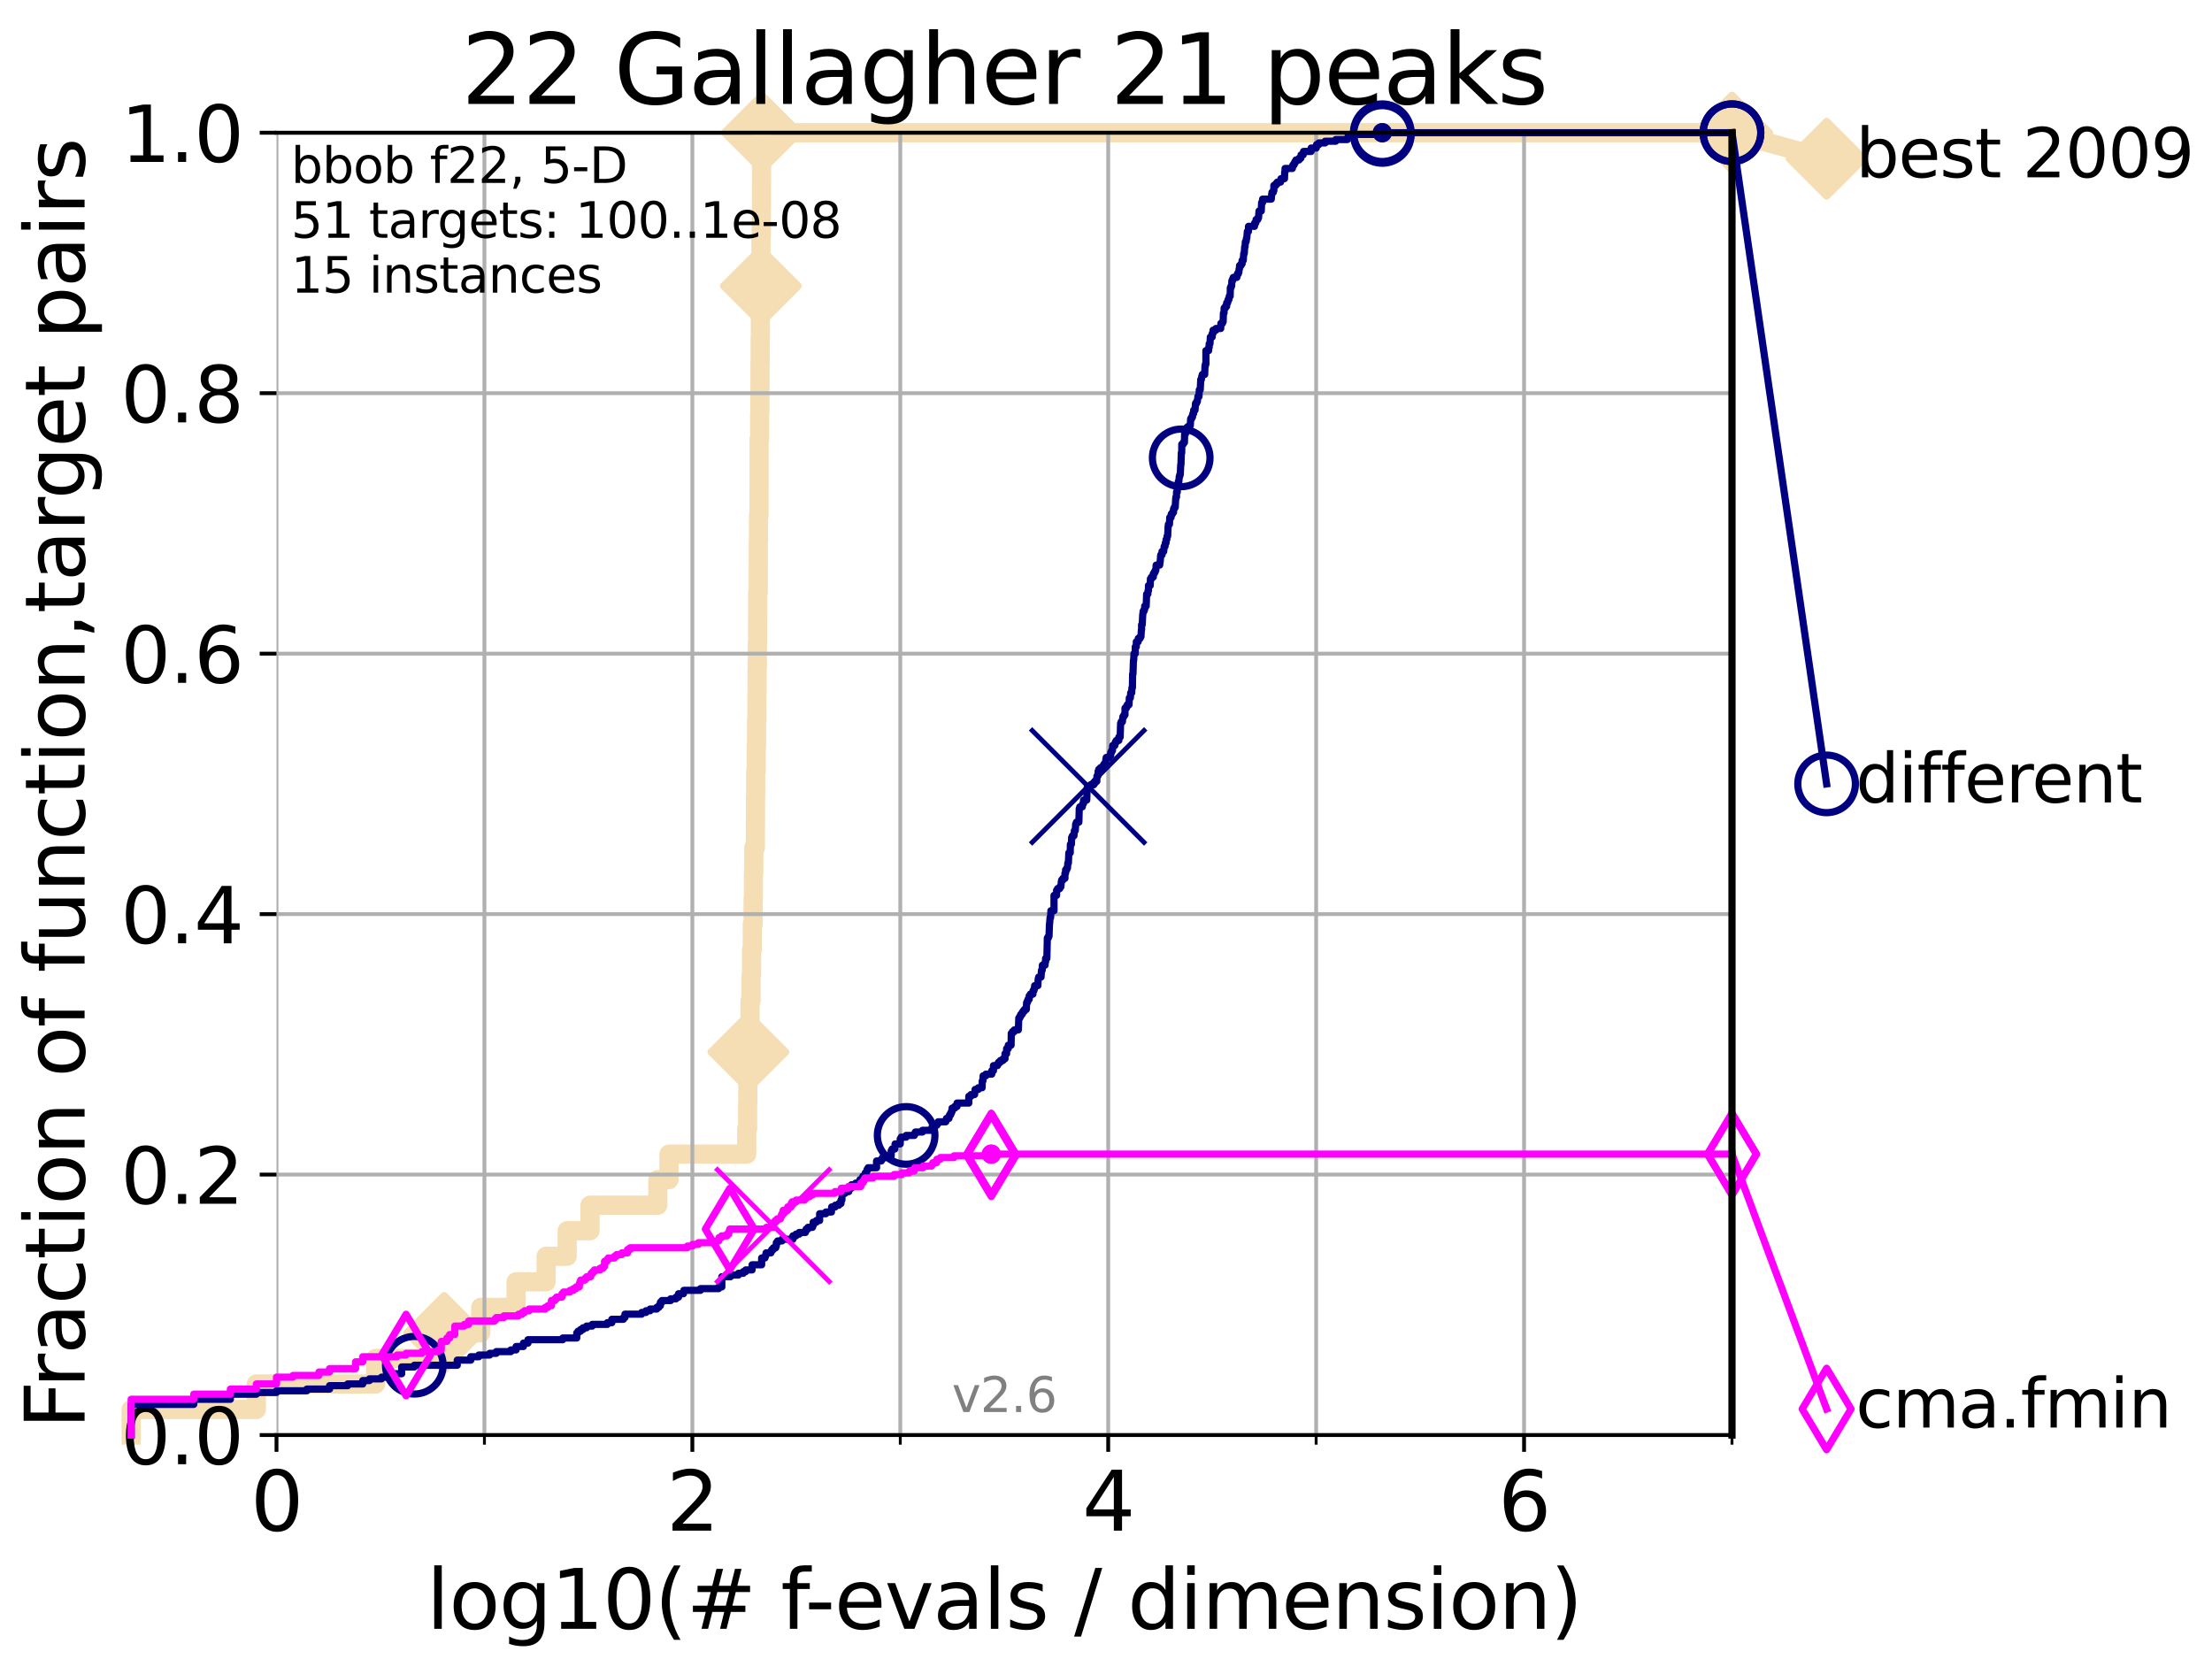 <?xml version="1.0" encoding="utf-8" standalone="no"?>
<!DOCTYPE svg PUBLIC "-//W3C//DTD SVG 1.1//EN"
  "http://www.w3.org/Graphics/SVG/1.1/DTD/svg11.dtd">
<svg height="345.6pt" version="1.1" viewBox="0 0 460.8 345.6" width="460.8pt" xmlns="http://www.w3.org/2000/svg" xmlns:xlink="http://www.w3.org/1999/xlink">
 <defs>
  <style type="text/css">*{stroke-linecap:butt;stroke-linejoin:round;}</style>
 </defs>
 <g id="figure_1">
  <g id="patch_1">
   <path d="M 0 345.6 
L 460.8 345.6 
L 460.8 0 
L 0 0 
z
" style="fill:#ffffff;"/>
  </g>
  <g id="axes_1">
   <g id="patch_2">
    <path d="M 57.6 298.944 
L 360.806 298.944 
L 360.806 27.648 
L 57.6 27.648 
z
" style="fill:#ffffff;"/>
   </g>
   <g id="line2d_1">
    <path d="M 27.324 298.944 
L 27.324 293.624 
L 53.402 293.624 
L 53.402 288.305 
L 78.267 288.305 
L 78.267 282.985 
L 92.52 282.985 
L 92.52 277.666 
L 100.147 277.666 
L 100.147 272.346 
L 107.512 272.346 
L 107.512 267.027 
L 113.765 267.027 
L 113.765 261.707 
L 118.152 261.707 
L 118.152 256.388 
L 122.913 256.388 
L 122.913 251.068 
L 137.031 251.068 
L 137.031 245.749 
L 139.363 245.749 
L 139.363 240.429 
L 155.557 240.429 
L 155.557 235.11 
L 155.742 235.11 
L 155.742 229.79 
L 155.783 229.79 
L 155.783 224.471 
L 155.904 224.471 
L 155.904 219.151 
L 156.066 219.151 
L 156.066 213.832 
L 156.245 213.832 
L 156.245 208.512 
L 156.462 208.512 
L 156.462 203.192 
L 156.56 203.192 
L 156.56 197.873 
L 156.716 197.873 
L 156.716 192.553 
L 156.89 192.553 
L 156.89 187.234 
L 156.947 187.234 
L 156.947 181.914 
L 157.023 181.914 
L 157.023 176.595 
L 157.363 176.595 
L 157.363 171.275 
L 157.382 171.275 
L 157.382 165.956 
L 157.419 165.956 
L 157.419 160.636 
L 157.531 160.636 
L 157.531 155.317 
L 157.605 155.317 
L 157.605 149.997 
L 157.679 149.997 
L 157.679 144.678 
L 157.716 144.678 
L 157.716 139.358 
L 157.771 139.358 
L 157.771 134.039 
L 157.826 134.039 
L 157.826 128.719 
L 157.844 128.719 
L 157.844 123.4 
L 157.953 123.4 
L 157.953 118.08 
L 157.971 118.08 
L 157.971 112.76 
L 158.007 112.76 
L 158.007 107.441 
L 158.116 107.441 
L 158.116 102.121 
L 158.134 102.121 
L 158.134 91.482 
L 158.241 91.482 
L 158.241 86.163 
L 158.295 86.163 
L 158.295 80.843 
L 158.33 80.843 
L 158.33 75.524 
L 158.366 75.524 
L 158.366 70.204 
L 158.401 70.204 
L 158.401 64.885 
L 158.454 64.885 
L 158.454 59.565 
L 158.507 59.565 
L 158.507 54.246 
L 158.525 54.246 
L 158.525 48.926 
L 158.595 48.926 
L 158.595 43.607 
L 158.63 43.607 
L 158.63 38.287 
L 158.648 38.287 
L 158.648 32.968 
L 158.717 32.968 
L 158.717 27.648 
L 360.806 27.648 
" style="fill:none;stroke:#f5deb3;stroke-linecap:square;stroke-width:4;"/>
   </g>
   <g id="line2d_2">
    <defs>
     <path d="M -0 7.778 
L 7.778 0 
L 0 -7.778 
L -7.778 -0 
z
" id="m1686498ff2" style="stroke:#f5deb3;stroke-linejoin:miter;stroke-width:1.5;"/>
    </defs>
    <g>
     <use style="fill:#f5deb3;stroke:#f5deb3;stroke-linejoin:miter;stroke-width:1.5;" x="92.52" xlink:href="#m1686498ff2" y="277.666"/>
     <use style="fill:#f5deb3;stroke:#f5deb3;stroke-linejoin:miter;stroke-width:1.5;" x="155.904" xlink:href="#m1686498ff2" y="219.151"/>
     <use style="fill:#f5deb3;stroke:#f5deb3;stroke-linejoin:miter;stroke-width:1.5;" x="158.507" xlink:href="#m1686498ff2" y="59.565"/>
     <use style="fill:#f5deb3;stroke:#f5deb3;stroke-linejoin:miter;stroke-width:1.5;" x="158.717" xlink:href="#m1686498ff2" y="27.648"/>
     <use style="fill:#f5deb3;stroke:#f5deb3;stroke-linejoin:miter;stroke-width:1.5;" x="158.717" xlink:href="#m1686498ff2" y="27.648"/>
     <use style="fill:#f5deb3;stroke:#f5deb3;stroke-linejoin:miter;stroke-width:1.5;" x="360.806" xlink:href="#m1686498ff2" y="27.648"/>
    </g>
   </g>
   <g id="line2d_3">
    <path style="fill:none;stroke:#f5deb3;stroke-linecap:square;stroke-width:4;"/>
    <g/>
   </g>
   <g id="line2d_4">
    <path d="M 360.806 27.648 
L 380.515 33.074 
" style="fill:none;stroke:#f5deb3;stroke-linecap:square;stroke-width:4;"/>
    <g>
     <use style="fill:#f5deb3;stroke:#f5deb3;stroke-linejoin:miter;stroke-width:1.5;" x="360.806" xlink:href="#m1686498ff2" y="27.648"/>
     <use style="fill:#f5deb3;stroke:#f5deb3;stroke-linejoin:miter;stroke-width:1.5;" x="380.515" xlink:href="#m1686498ff2" y="33.074"/>
    </g>
   </g>
   <g id="matplotlib.axis_1">
    <g id="xtick_1">
     <g id="line2d_5">
      <path clip-path="url(#pb2a1d4caef)" d="M 57.6 298.944 
L 57.6 27.648 
" style="fill:none;stroke:#b0b0b0;stroke-linecap:square;stroke-width:0.8;"/>
     </g>
     <g id="line2d_6">
      <defs>
       <path d="M 0 0 
L 0 3.5 
" id="mef865e74bf" style="stroke:#000000;stroke-width:0.8;"/>
      </defs>
      <g>
       <use style="stroke:#000000;stroke-width:0.8;" x="57.6" xlink:href="#mef865e74bf" y="298.944"/>
      </g>
     </g>
     <g id="text_1">
      <!-- 0 -->
      <g transform="translate(52.192 318.861)scale(0.17 -0.17)">
       <defs>
        <path d="M 2034 4250 
Q 1547 4250 1301 3770 
Q 1056 3291 1056 2328 
Q 1056 1369 1301 889 
Q 1547 409 2034 409 
Q 2525 409 2770 889 
Q 3016 1369 3016 2328 
Q 3016 3291 2770 3770 
Q 2525 4250 2034 4250 
z
M 2034 4750 
Q 2819 4750 3233 4129 
Q 3647 3509 3647 2328 
Q 3647 1150 3233 529 
Q 2819 -91 2034 -91 
Q 1250 -91 836 529 
Q 422 1150 422 2328 
Q 422 3509 836 4129 
Q 1250 4750 2034 4750 
z
" id="DejaVuSans-30" transform="scale(0.016)"/>
       </defs>
       <use xlink:href="#DejaVuSans-30"/>
      </g>
     </g>
    </g>
    <g id="xtick_2">
     <g id="line2d_7">
      <path clip-path="url(#pb2a1d4caef)" d="M 144.23 298.944 
L 144.23 27.648 
" style="fill:none;stroke:#b0b0b0;stroke-linecap:square;stroke-width:0.8;"/>
     </g>
     <g id="line2d_8">
      <g>
       <use style="stroke:#000000;stroke-width:0.8;" x="144.23" xlink:href="#mef865e74bf" y="298.944"/>
      </g>
     </g>
     <g id="text_2">
      <!-- 2 -->
      <g transform="translate(138.822 318.861)scale(0.17 -0.17)">
       <defs>
        <path d="M 1228 531 
L 3431 531 
L 3431 0 
L 469 0 
L 469 531 
Q 828 903 1448 1529 
Q 2069 2156 2228 2338 
Q 2531 2678 2651 2914 
Q 2772 3150 2772 3378 
Q 2772 3750 2511 3984 
Q 2250 4219 1831 4219 
Q 1534 4219 1204 4116 
Q 875 4013 500 3803 
L 500 4441 
Q 881 4594 1212 4672 
Q 1544 4750 1819 4750 
Q 2544 4750 2975 4387 
Q 3406 4025 3406 3419 
Q 3406 3131 3298 2873 
Q 3191 2616 2906 2266 
Q 2828 2175 2409 1742 
Q 1991 1309 1228 531 
z
" id="DejaVuSans-32" transform="scale(0.016)"/>
       </defs>
       <use xlink:href="#DejaVuSans-32"/>
      </g>
     </g>
    </g>
    <g id="xtick_3">
     <g id="line2d_9">
      <path clip-path="url(#pb2a1d4caef)" d="M 230.861 298.944 
L 230.861 27.648 
" style="fill:none;stroke:#b0b0b0;stroke-linecap:square;stroke-width:0.8;"/>
     </g>
     <g id="line2d_10">
      <g>
       <use style="stroke:#000000;stroke-width:0.8;" x="230.861" xlink:href="#mef865e74bf" y="298.944"/>
      </g>
     </g>
     <g id="text_3">
      <!-- 4 -->
      <g transform="translate(225.453 318.861)scale(0.17 -0.17)">
       <defs>
        <path d="M 2419 4116 
L 825 1625 
L 2419 1625 
L 2419 4116 
z
M 2253 4666 
L 3047 4666 
L 3047 1625 
L 3713 1625 
L 3713 1100 
L 3047 1100 
L 3047 0 
L 2419 0 
L 2419 1100 
L 313 1100 
L 313 1709 
L 2253 4666 
z
" id="DejaVuSans-34" transform="scale(0.016)"/>
       </defs>
       <use xlink:href="#DejaVuSans-34"/>
      </g>
     </g>
    </g>
    <g id="xtick_4">
     <g id="line2d_11">
      <path clip-path="url(#pb2a1d4caef)" d="M 317.491 298.944 
L 317.491 27.648 
" style="fill:none;stroke:#b0b0b0;stroke-linecap:square;stroke-width:0.8;"/>
     </g>
     <g id="line2d_12">
      <g>
       <use style="stroke:#000000;stroke-width:0.8;" x="317.491" xlink:href="#mef865e74bf" y="298.944"/>
      </g>
     </g>
     <g id="text_4">
      <!-- 6 -->
      <g transform="translate(312.083 318.861)scale(0.17 -0.17)">
       <defs>
        <path d="M 2113 2584 
Q 1688 2584 1439 2293 
Q 1191 2003 1191 1497 
Q 1191 994 1439 701 
Q 1688 409 2113 409 
Q 2538 409 2786 701 
Q 3034 994 3034 1497 
Q 3034 2003 2786 2293 
Q 2538 2584 2113 2584 
z
M 3366 4563 
L 3366 3988 
Q 3128 4100 2886 4159 
Q 2644 4219 2406 4219 
Q 1781 4219 1451 3797 
Q 1122 3375 1075 2522 
Q 1259 2794 1537 2939 
Q 1816 3084 2150 3084 
Q 2853 3084 3261 2657 
Q 3669 2231 3669 1497 
Q 3669 778 3244 343 
Q 2819 -91 2113 -91 
Q 1303 -91 875 529 
Q 447 1150 447 2328 
Q 447 3434 972 4092 
Q 1497 4750 2381 4750 
Q 2619 4750 2861 4703 
Q 3103 4656 3366 4563 
z
" id="DejaVuSans-36" transform="scale(0.016)"/>
       </defs>
       <use xlink:href="#DejaVuSans-36"/>
      </g>
     </g>
    </g>
    <g id="xtick_5">
     <g id="line2d_13">
      <path clip-path="url(#pb2a1d4caef)" d="M 100.915 298.944 
L 100.915 27.648 
" style="fill:none;stroke:#b0b0b0;stroke-linecap:square;stroke-width:0.8;"/>
     </g>
     <g id="line2d_14">
      <defs>
       <path d="M 0 0 
L 0 2 
" id="mce81c8f4c4" style="stroke:#000000;stroke-width:0.6;"/>
      </defs>
      <g>
       <use style="stroke:#000000;stroke-width:0.6;" x="100.915" xlink:href="#mce81c8f4c4" y="298.944"/>
      </g>
     </g>
    </g>
    <g id="xtick_6">
     <g id="line2d_15">
      <path clip-path="url(#pb2a1d4caef)" d="M 187.546 298.944 
L 187.546 27.648 
" style="fill:none;stroke:#b0b0b0;stroke-linecap:square;stroke-width:0.8;"/>
     </g>
     <g id="line2d_16">
      <g>
       <use style="stroke:#000000;stroke-width:0.6;" x="187.546" xlink:href="#mce81c8f4c4" y="298.944"/>
      </g>
     </g>
    </g>
    <g id="xtick_7">
     <g id="line2d_17">
      <path clip-path="url(#pb2a1d4caef)" d="M 274.176 298.944 
L 274.176 27.648 
" style="fill:none;stroke:#b0b0b0;stroke-linecap:square;stroke-width:0.8;"/>
     </g>
     <g id="line2d_18">
      <g>
       <use style="stroke:#000000;stroke-width:0.6;" x="274.176" xlink:href="#mce81c8f4c4" y="298.944"/>
      </g>
     </g>
    </g>
    <g id="xtick_8">
     <g id="line2d_19">
      <path clip-path="url(#pb2a1d4caef)" d="M 360.806 298.944 
L 360.806 27.648 
" style="fill:none;stroke:#b0b0b0;stroke-linecap:square;stroke-width:0.8;"/>
     </g>
     <g id="line2d_20">
      <g>
       <use style="stroke:#000000;stroke-width:0.6;" x="360.806" xlink:href="#mce81c8f4c4" y="298.944"/>
      </g>
     </g>
    </g>
    <g id="text_5">
     <!-- log10(# f-evals / dimension) -->
     <g transform="translate(88.823 339.314)scale(0.17 -0.17)">
      <defs>
       <path d="M 603 4863 
L 1178 4863 
L 1178 0 
L 603 0 
L 603 4863 
z
" id="DejaVuSans-6c" transform="scale(0.016)"/>
       <path d="M 1959 3097 
Q 1497 3097 1228 2736 
Q 959 2375 959 1747 
Q 959 1119 1226 758 
Q 1494 397 1959 397 
Q 2419 397 2687 759 
Q 2956 1122 2956 1747 
Q 2956 2369 2687 2733 
Q 2419 3097 1959 3097 
z
M 1959 3584 
Q 2709 3584 3137 3096 
Q 3566 2609 3566 1747 
Q 3566 888 3137 398 
Q 2709 -91 1959 -91 
Q 1206 -91 779 398 
Q 353 888 353 1747 
Q 353 2609 779 3096 
Q 1206 3584 1959 3584 
z
" id="DejaVuSans-6f" transform="scale(0.016)"/>
       <path d="M 2906 1791 
Q 2906 2416 2648 2759 
Q 2391 3103 1925 3103 
Q 1463 3103 1205 2759 
Q 947 2416 947 1791 
Q 947 1169 1205 825 
Q 1463 481 1925 481 
Q 2391 481 2648 825 
Q 2906 1169 2906 1791 
z
M 3481 434 
Q 3481 -459 3084 -895 
Q 2688 -1331 1869 -1331 
Q 1566 -1331 1297 -1286 
Q 1028 -1241 775 -1147 
L 775 -588 
Q 1028 -725 1275 -790 
Q 1522 -856 1778 -856 
Q 2344 -856 2625 -561 
Q 2906 -266 2906 331 
L 2906 616 
Q 2728 306 2450 153 
Q 2172 0 1784 0 
Q 1141 0 747 490 
Q 353 981 353 1791 
Q 353 2603 747 3093 
Q 1141 3584 1784 3584 
Q 2172 3584 2450 3431 
Q 2728 3278 2906 2969 
L 2906 3500 
L 3481 3500 
L 3481 434 
z
" id="DejaVuSans-67" transform="scale(0.016)"/>
       <path d="M 794 531 
L 1825 531 
L 1825 4091 
L 703 3866 
L 703 4441 
L 1819 4666 
L 2450 4666 
L 2450 531 
L 3481 531 
L 3481 0 
L 794 0 
L 794 531 
z
" id="DejaVuSans-31" transform="scale(0.016)"/>
       <path d="M 1984 4856 
Q 1566 4138 1362 3434 
Q 1159 2731 1159 2009 
Q 1159 1288 1364 580 
Q 1569 -128 1984 -844 
L 1484 -844 
Q 1016 -109 783 600 
Q 550 1309 550 2009 
Q 550 2706 781 3412 
Q 1013 4119 1484 4856 
L 1984 4856 
z
" id="DejaVuSans-28" transform="scale(0.016)"/>
       <path d="M 3272 2816 
L 2363 2816 
L 2100 1772 
L 3016 1772 
L 3272 2816 
z
M 2803 4594 
L 2478 3297 
L 3391 3297 
L 3719 4594 
L 4219 4594 
L 3897 3297 
L 4872 3297 
L 4872 2816 
L 3775 2816 
L 3519 1772 
L 4513 1772 
L 4513 1294 
L 3397 1294 
L 3072 0 
L 2572 0 
L 2894 1294 
L 1978 1294 
L 1656 0 
L 1153 0 
L 1478 1294 
L 494 1294 
L 494 1772 
L 1594 1772 
L 1856 2816 
L 850 2816 
L 850 3297 
L 1978 3297 
L 2297 4594 
L 2803 4594 
z
" id="DejaVuSans-23" transform="scale(0.016)"/>
       <path id="DejaVuSans-20" transform="scale(0.016)"/>
       <path d="M 2375 4863 
L 2375 4384 
L 1825 4384 
Q 1516 4384 1395 4259 
Q 1275 4134 1275 3809 
L 1275 3500 
L 2222 3500 
L 2222 3053 
L 1275 3053 
L 1275 0 
L 697 0 
L 697 3053 
L 147 3053 
L 147 3500 
L 697 3500 
L 697 3744 
Q 697 4328 969 4595 
Q 1241 4863 1831 4863 
L 2375 4863 
z
" id="DejaVuSans-66" transform="scale(0.016)"/>
       <path d="M 313 2009 
L 1997 2009 
L 1997 1497 
L 313 1497 
L 313 2009 
z
" id="DejaVuSans-2d" transform="scale(0.016)"/>
       <path d="M 3597 1894 
L 3597 1613 
L 953 1613 
Q 991 1019 1311 708 
Q 1631 397 2203 397 
Q 2534 397 2845 478 
Q 3156 559 3463 722 
L 3463 178 
Q 3153 47 2828 -22 
Q 2503 -91 2169 -91 
Q 1331 -91 842 396 
Q 353 884 353 1716 
Q 353 2575 817 3079 
Q 1281 3584 2069 3584 
Q 2775 3584 3186 3129 
Q 3597 2675 3597 1894 
z
M 3022 2063 
Q 3016 2534 2758 2815 
Q 2500 3097 2075 3097 
Q 1594 3097 1305 2825 
Q 1016 2553 972 2059 
L 3022 2063 
z
" id="DejaVuSans-65" transform="scale(0.016)"/>
       <path d="M 191 3500 
L 800 3500 
L 1894 563 
L 2988 3500 
L 3597 3500 
L 2284 0 
L 1503 0 
L 191 3500 
z
" id="DejaVuSans-76" transform="scale(0.016)"/>
       <path d="M 2194 1759 
Q 1497 1759 1228 1600 
Q 959 1441 959 1056 
Q 959 750 1161 570 
Q 1363 391 1709 391 
Q 2188 391 2477 730 
Q 2766 1069 2766 1631 
L 2766 1759 
L 2194 1759 
z
M 3341 1997 
L 3341 0 
L 2766 0 
L 2766 531 
Q 2569 213 2275 61 
Q 1981 -91 1556 -91 
Q 1019 -91 701 211 
Q 384 513 384 1019 
Q 384 1609 779 1909 
Q 1175 2209 1959 2209 
L 2766 2209 
L 2766 2266 
Q 2766 2663 2505 2880 
Q 2244 3097 1772 3097 
Q 1472 3097 1187 3025 
Q 903 2953 641 2809 
L 641 3341 
Q 956 3463 1253 3523 
Q 1550 3584 1831 3584 
Q 2591 3584 2966 3190 
Q 3341 2797 3341 1997 
z
" id="DejaVuSans-61" transform="scale(0.016)"/>
       <path d="M 2834 3397 
L 2834 2853 
Q 2591 2978 2328 3040 
Q 2066 3103 1784 3103 
Q 1356 3103 1142 2972 
Q 928 2841 928 2578 
Q 928 2378 1081 2264 
Q 1234 2150 1697 2047 
L 1894 2003 
Q 2506 1872 2764 1633 
Q 3022 1394 3022 966 
Q 3022 478 2636 193 
Q 2250 -91 1575 -91 
Q 1294 -91 989 -36 
Q 684 19 347 128 
L 347 722 
Q 666 556 975 473 
Q 1284 391 1588 391 
Q 1994 391 2212 530 
Q 2431 669 2431 922 
Q 2431 1156 2273 1281 
Q 2116 1406 1581 1522 
L 1381 1569 
Q 847 1681 609 1914 
Q 372 2147 372 2553 
Q 372 3047 722 3315 
Q 1072 3584 1716 3584 
Q 2034 3584 2315 3537 
Q 2597 3491 2834 3397 
z
" id="DejaVuSans-73" transform="scale(0.016)"/>
       <path d="M 1625 4666 
L 2156 4666 
L 531 -594 
L 0 -594 
L 1625 4666 
z
" id="DejaVuSans-2f" transform="scale(0.016)"/>
       <path d="M 2906 2969 
L 2906 4863 
L 3481 4863 
L 3481 0 
L 2906 0 
L 2906 525 
Q 2725 213 2448 61 
Q 2172 -91 1784 -91 
Q 1150 -91 751 415 
Q 353 922 353 1747 
Q 353 2572 751 3078 
Q 1150 3584 1784 3584 
Q 2172 3584 2448 3432 
Q 2725 3281 2906 2969 
z
M 947 1747 
Q 947 1113 1208 752 
Q 1469 391 1925 391 
Q 2381 391 2643 752 
Q 2906 1113 2906 1747 
Q 2906 2381 2643 2742 
Q 2381 3103 1925 3103 
Q 1469 3103 1208 2742 
Q 947 2381 947 1747 
z
" id="DejaVuSans-64" transform="scale(0.016)"/>
       <path d="M 603 3500 
L 1178 3500 
L 1178 0 
L 603 0 
L 603 3500 
z
M 603 4863 
L 1178 4863 
L 1178 4134 
L 603 4134 
L 603 4863 
z
" id="DejaVuSans-69" transform="scale(0.016)"/>
       <path d="M 3328 2828 
Q 3544 3216 3844 3400 
Q 4144 3584 4550 3584 
Q 5097 3584 5394 3201 
Q 5691 2819 5691 2113 
L 5691 0 
L 5113 0 
L 5113 2094 
Q 5113 2597 4934 2840 
Q 4756 3084 4391 3084 
Q 3944 3084 3684 2787 
Q 3425 2491 3425 1978 
L 3425 0 
L 2847 0 
L 2847 2094 
Q 2847 2600 2669 2842 
Q 2491 3084 2119 3084 
Q 1678 3084 1418 2786 
Q 1159 2488 1159 1978 
L 1159 0 
L 581 0 
L 581 3500 
L 1159 3500 
L 1159 2956 
Q 1356 3278 1631 3431 
Q 1906 3584 2284 3584 
Q 2666 3584 2933 3390 
Q 3200 3197 3328 2828 
z
" id="DejaVuSans-6d" transform="scale(0.016)"/>
       <path d="M 3513 2113 
L 3513 0 
L 2938 0 
L 2938 2094 
Q 2938 2591 2744 2837 
Q 2550 3084 2163 3084 
Q 1697 3084 1428 2787 
Q 1159 2491 1159 1978 
L 1159 0 
L 581 0 
L 581 3500 
L 1159 3500 
L 1159 2956 
Q 1366 3272 1645 3428 
Q 1925 3584 2291 3584 
Q 2894 3584 3203 3211 
Q 3513 2838 3513 2113 
z
" id="DejaVuSans-6e" transform="scale(0.016)"/>
       <path d="M 513 4856 
L 1013 4856 
Q 1481 4119 1714 3412 
Q 1947 2706 1947 2009 
Q 1947 1309 1714 600 
Q 1481 -109 1013 -844 
L 513 -844 
Q 928 -128 1133 580 
Q 1338 1288 1338 2009 
Q 1338 2731 1133 3434 
Q 928 4138 513 4856 
z
" id="DejaVuSans-29" transform="scale(0.016)"/>
      </defs>
      <use xlink:href="#DejaVuSans-6c"/>
      <use x="27.783" xlink:href="#DejaVuSans-6f"/>
      <use x="88.965" xlink:href="#DejaVuSans-67"/>
      <use x="152.441" xlink:href="#DejaVuSans-31"/>
      <use x="216.064" xlink:href="#DejaVuSans-30"/>
      <use x="279.688" xlink:href="#DejaVuSans-28"/>
      <use x="318.701" xlink:href="#DejaVuSans-23"/>
      <use x="402.49" xlink:href="#DejaVuSans-20"/>
      <use x="434.277" xlink:href="#DejaVuSans-66"/>
      <use x="463.982" xlink:href="#DejaVuSans-2d"/>
      <use x="500.066" xlink:href="#DejaVuSans-65"/>
      <use x="561.59" xlink:href="#DejaVuSans-76"/>
      <use x="620.77" xlink:href="#DejaVuSans-61"/>
      <use x="682.049" xlink:href="#DejaVuSans-6c"/>
      <use x="709.832" xlink:href="#DejaVuSans-73"/>
      <use x="761.932" xlink:href="#DejaVuSans-20"/>
      <use x="793.719" xlink:href="#DejaVuSans-2f"/>
      <use x="827.41" xlink:href="#DejaVuSans-20"/>
      <use x="859.197" xlink:href="#DejaVuSans-64"/>
      <use x="922.674" xlink:href="#DejaVuSans-69"/>
      <use x="950.457" xlink:href="#DejaVuSans-6d"/>
      <use x="1047.869" xlink:href="#DejaVuSans-65"/>
      <use x="1109.393" xlink:href="#DejaVuSans-6e"/>
      <use x="1172.771" xlink:href="#DejaVuSans-73"/>
      <use x="1224.871" xlink:href="#DejaVuSans-69"/>
      <use x="1252.654" xlink:href="#DejaVuSans-6f"/>
      <use x="1313.836" xlink:href="#DejaVuSans-6e"/>
      <use x="1377.215" xlink:href="#DejaVuSans-29"/>
     </g>
    </g>
   </g>
   <g id="matplotlib.axis_2">
    <g id="ytick_1">
     <g id="line2d_21">
      <path clip-path="url(#pb2a1d4caef)" d="M 57.6 298.944 
L 360.806 298.944 
" style="fill:none;stroke:#b0b0b0;stroke-linecap:square;stroke-width:0.8;"/>
     </g>
     <g id="line2d_22">
      <defs>
       <path d="M 0 0 
L -3.5 0 
" id="me723ccc47e" style="stroke:#000000;stroke-width:0.8;"/>
      </defs>
      <g>
       <use style="stroke:#000000;stroke-width:0.8;" x="57.6" xlink:href="#me723ccc47e" y="298.944"/>
      </g>
     </g>
     <g id="text_6">
      <!-- 0.0 -->
      <g transform="translate(25.155 305.023)scale(0.16 -0.16)">
       <defs>
        <path d="M 684 794 
L 1344 794 
L 1344 0 
L 684 0 
L 684 794 
z
" id="DejaVuSans-2e" transform="scale(0.016)"/>
       </defs>
       <use xlink:href="#DejaVuSans-30"/>
       <use x="63.623" xlink:href="#DejaVuSans-2e"/>
       <use x="95.41" xlink:href="#DejaVuSans-30"/>
      </g>
     </g>
    </g>
    <g id="ytick_2">
     <g id="line2d_23">
      <path clip-path="url(#pb2a1d4caef)" d="M 57.6 244.685 
L 360.806 244.685 
" style="fill:none;stroke:#b0b0b0;stroke-linecap:square;stroke-width:0.8;"/>
     </g>
     <g id="line2d_24">
      <g>
       <use style="stroke:#000000;stroke-width:0.8;" x="57.6" xlink:href="#me723ccc47e" y="244.685"/>
      </g>
     </g>
     <g id="text_7">
      <!-- 0.2 -->
      <g transform="translate(25.155 250.764)scale(0.16 -0.16)">
       <use xlink:href="#DejaVuSans-30"/>
       <use x="63.623" xlink:href="#DejaVuSans-2e"/>
       <use x="95.41" xlink:href="#DejaVuSans-32"/>
      </g>
     </g>
    </g>
    <g id="ytick_3">
     <g id="line2d_25">
      <path clip-path="url(#pb2a1d4caef)" d="M 57.6 190.426 
L 360.806 190.426 
" style="fill:none;stroke:#b0b0b0;stroke-linecap:square;stroke-width:0.8;"/>
     </g>
     <g id="line2d_26">
      <g>
       <use style="stroke:#000000;stroke-width:0.8;" x="57.6" xlink:href="#me723ccc47e" y="190.426"/>
      </g>
     </g>
     <g id="text_8">
      <!-- 0.4 -->
      <g transform="translate(25.155 196.504)scale(0.16 -0.16)">
       <use xlink:href="#DejaVuSans-30"/>
       <use x="63.623" xlink:href="#DejaVuSans-2e"/>
       <use x="95.41" xlink:href="#DejaVuSans-34"/>
      </g>
     </g>
    </g>
    <g id="ytick_4">
     <g id="line2d_27">
      <path clip-path="url(#pb2a1d4caef)" d="M 57.6 136.166 
L 360.806 136.166 
" style="fill:none;stroke:#b0b0b0;stroke-linecap:square;stroke-width:0.8;"/>
     </g>
     <g id="line2d_28">
      <g>
       <use style="stroke:#000000;stroke-width:0.8;" x="57.6" xlink:href="#me723ccc47e" y="136.166"/>
      </g>
     </g>
     <g id="text_9">
      <!-- 0.6 -->
      <g transform="translate(25.155 142.245)scale(0.16 -0.16)">
       <use xlink:href="#DejaVuSans-30"/>
       <use x="63.623" xlink:href="#DejaVuSans-2e"/>
       <use x="95.41" xlink:href="#DejaVuSans-36"/>
      </g>
     </g>
    </g>
    <g id="ytick_5">
     <g id="line2d_29">
      <path clip-path="url(#pb2a1d4caef)" d="M 57.6 81.907 
L 360.806 81.907 
" style="fill:none;stroke:#b0b0b0;stroke-linecap:square;stroke-width:0.8;"/>
     </g>
     <g id="line2d_30">
      <g>
       <use style="stroke:#000000;stroke-width:0.8;" x="57.6" xlink:href="#me723ccc47e" y="81.907"/>
      </g>
     </g>
     <g id="text_10">
      <!-- 0.8 -->
      <g transform="translate(25.155 87.986)scale(0.16 -0.16)">
       <defs>
        <path d="M 2034 2216 
Q 1584 2216 1326 1975 
Q 1069 1734 1069 1313 
Q 1069 891 1326 650 
Q 1584 409 2034 409 
Q 2484 409 2743 651 
Q 3003 894 3003 1313 
Q 3003 1734 2745 1975 
Q 2488 2216 2034 2216 
z
M 1403 2484 
Q 997 2584 770 2862 
Q 544 3141 544 3541 
Q 544 4100 942 4425 
Q 1341 4750 2034 4750 
Q 2731 4750 3128 4425 
Q 3525 4100 3525 3541 
Q 3525 3141 3298 2862 
Q 3072 2584 2669 2484 
Q 3125 2378 3379 2068 
Q 3634 1759 3634 1313 
Q 3634 634 3220 271 
Q 2806 -91 2034 -91 
Q 1263 -91 848 271 
Q 434 634 434 1313 
Q 434 1759 690 2068 
Q 947 2378 1403 2484 
z
M 1172 3481 
Q 1172 3119 1398 2916 
Q 1625 2713 2034 2713 
Q 2441 2713 2670 2916 
Q 2900 3119 2900 3481 
Q 2900 3844 2670 4047 
Q 2441 4250 2034 4250 
Q 1625 4250 1398 4047 
Q 1172 3844 1172 3481 
z
" id="DejaVuSans-38" transform="scale(0.016)"/>
       </defs>
       <use xlink:href="#DejaVuSans-30"/>
       <use x="63.623" xlink:href="#DejaVuSans-2e"/>
       <use x="95.41" xlink:href="#DejaVuSans-38"/>
      </g>
     </g>
    </g>
    <g id="ytick_6">
     <g id="line2d_31">
      <path clip-path="url(#pb2a1d4caef)" d="M 57.6 27.648 
L 360.806 27.648 
" style="fill:none;stroke:#b0b0b0;stroke-linecap:square;stroke-width:0.8;"/>
     </g>
     <g id="line2d_32">
      <g>
       <use style="stroke:#000000;stroke-width:0.8;" x="57.6" xlink:href="#me723ccc47e" y="27.648"/>
      </g>
     </g>
     <g id="text_11">
      <!-- 1.0 -->
      <g transform="translate(25.155 33.727)scale(0.16 -0.16)">
       <use xlink:href="#DejaVuSans-31"/>
       <use x="63.623" xlink:href="#DejaVuSans-2e"/>
       <use x="95.41" xlink:href="#DejaVuSans-30"/>
      </g>
     </g>
    </g>
    <g id="text_12">
     <!-- Fraction of function,target pairs -->
     <g transform="translate(17.62 297.681)rotate(-90)scale(0.17 -0.17)">
      <defs>
       <path d="M 628 4666 
L 3309 4666 
L 3309 4134 
L 1259 4134 
L 1259 2759 
L 3109 2759 
L 3109 2228 
L 1259 2228 
L 1259 0 
L 628 0 
L 628 4666 
z
" id="DejaVuSans-46" transform="scale(0.016)"/>
       <path d="M 2631 2963 
Q 2534 3019 2420 3045 
Q 2306 3072 2169 3072 
Q 1681 3072 1420 2755 
Q 1159 2438 1159 1844 
L 1159 0 
L 581 0 
L 581 3500 
L 1159 3500 
L 1159 2956 
Q 1341 3275 1631 3429 
Q 1922 3584 2338 3584 
Q 2397 3584 2469 3576 
Q 2541 3569 2628 3553 
L 2631 2963 
z
" id="DejaVuSans-72" transform="scale(0.016)"/>
       <path d="M 3122 3366 
L 3122 2828 
Q 2878 2963 2633 3030 
Q 2388 3097 2138 3097 
Q 1578 3097 1268 2742 
Q 959 2388 959 1747 
Q 959 1106 1268 751 
Q 1578 397 2138 397 
Q 2388 397 2633 464 
Q 2878 531 3122 666 
L 3122 134 
Q 2881 22 2623 -34 
Q 2366 -91 2075 -91 
Q 1284 -91 818 406 
Q 353 903 353 1747 
Q 353 2603 823 3093 
Q 1294 3584 2113 3584 
Q 2378 3584 2631 3529 
Q 2884 3475 3122 3366 
z
" id="DejaVuSans-63" transform="scale(0.016)"/>
       <path d="M 1172 4494 
L 1172 3500 
L 2356 3500 
L 2356 3053 
L 1172 3053 
L 1172 1153 
Q 1172 725 1289 603 
Q 1406 481 1766 481 
L 2356 481 
L 2356 0 
L 1766 0 
Q 1100 0 847 248 
Q 594 497 594 1153 
L 594 3053 
L 172 3053 
L 172 3500 
L 594 3500 
L 594 4494 
L 1172 4494 
z
" id="DejaVuSans-74" transform="scale(0.016)"/>
       <path d="M 544 1381 
L 544 3500 
L 1119 3500 
L 1119 1403 
Q 1119 906 1312 657 
Q 1506 409 1894 409 
Q 2359 409 2629 706 
Q 2900 1003 2900 1516 
L 2900 3500 
L 3475 3500 
L 3475 0 
L 2900 0 
L 2900 538 
Q 2691 219 2414 64 
Q 2138 -91 1772 -91 
Q 1169 -91 856 284 
Q 544 659 544 1381 
z
M 1991 3584 
L 1991 3584 
z
" id="DejaVuSans-75" transform="scale(0.016)"/>
       <path d="M 750 794 
L 1409 794 
L 1409 256 
L 897 -744 
L 494 -744 
L 750 256 
L 750 794 
z
" id="DejaVuSans-2c" transform="scale(0.016)"/>
       <path d="M 1159 525 
L 1159 -1331 
L 581 -1331 
L 581 3500 
L 1159 3500 
L 1159 2969 
Q 1341 3281 1617 3432 
Q 1894 3584 2278 3584 
Q 2916 3584 3314 3078 
Q 3713 2572 3713 1747 
Q 3713 922 3314 415 
Q 2916 -91 2278 -91 
Q 1894 -91 1617 61 
Q 1341 213 1159 525 
z
M 3116 1747 
Q 3116 2381 2855 2742 
Q 2594 3103 2138 3103 
Q 1681 3103 1420 2742 
Q 1159 2381 1159 1747 
Q 1159 1113 1420 752 
Q 1681 391 2138 391 
Q 2594 391 2855 752 
Q 3116 1113 3116 1747 
z
" id="DejaVuSans-70" transform="scale(0.016)"/>
      </defs>
      <use xlink:href="#DejaVuSans-46"/>
      <use x="50.27" xlink:href="#DejaVuSans-72"/>
      <use x="91.383" xlink:href="#DejaVuSans-61"/>
      <use x="152.662" xlink:href="#DejaVuSans-63"/>
      <use x="207.643" xlink:href="#DejaVuSans-74"/>
      <use x="246.852" xlink:href="#DejaVuSans-69"/>
      <use x="274.635" xlink:href="#DejaVuSans-6f"/>
      <use x="335.816" xlink:href="#DejaVuSans-6e"/>
      <use x="399.195" xlink:href="#DejaVuSans-20"/>
      <use x="430.982" xlink:href="#DejaVuSans-6f"/>
      <use x="492.164" xlink:href="#DejaVuSans-66"/>
      <use x="527.369" xlink:href="#DejaVuSans-20"/>
      <use x="559.156" xlink:href="#DejaVuSans-66"/>
      <use x="594.361" xlink:href="#DejaVuSans-75"/>
      <use x="657.74" xlink:href="#DejaVuSans-6e"/>
      <use x="721.119" xlink:href="#DejaVuSans-63"/>
      <use x="776.1" xlink:href="#DejaVuSans-74"/>
      <use x="815.309" xlink:href="#DejaVuSans-69"/>
      <use x="843.092" xlink:href="#DejaVuSans-6f"/>
      <use x="904.273" xlink:href="#DejaVuSans-6e"/>
      <use x="967.652" xlink:href="#DejaVuSans-2c"/>
      <use x="999.439" xlink:href="#DejaVuSans-74"/>
      <use x="1038.648" xlink:href="#DejaVuSans-61"/>
      <use x="1099.928" xlink:href="#DejaVuSans-72"/>
      <use x="1139.291" xlink:href="#DejaVuSans-67"/>
      <use x="1202.768" xlink:href="#DejaVuSans-65"/>
      <use x="1264.291" xlink:href="#DejaVuSans-74"/>
      <use x="1303.5" xlink:href="#DejaVuSans-20"/>
      <use x="1335.287" xlink:href="#DejaVuSans-70"/>
      <use x="1398.764" xlink:href="#DejaVuSans-61"/>
      <use x="1460.043" xlink:href="#DejaVuSans-69"/>
      <use x="1487.826" xlink:href="#DejaVuSans-72"/>
      <use x="1528.939" xlink:href="#DejaVuSans-73"/>
     </g>
    </g>
   </g>
   <g id="line2d_33">
    <defs>
     <path d="M 0 1.5 
C 0.398 1.5 0.779 1.342 1.061 1.061 
C 1.342 0.779 1.5 0.398 1.5 0 
C 1.5 -0.398 1.342 -0.779 1.061 -1.061 
C 0.779 -1.342 0.398 -1.5 0 -1.5 
C -0.398 -1.5 -0.779 -1.342 -1.061 -1.061 
C -1.342 -0.779 -1.5 -0.398 -1.5 0 
C -1.5 0.398 -1.342 0.779 -1.061 1.061 
C -0.779 1.342 -0.398 1.5 0 1.5 
z
" id="mbdecc46b6c" style="stroke:#f5deb3;"/>
    </defs>
    <g>
     <use style="fill:#f5deb3;stroke:#f5deb3;" x="158.717" xlink:href="#mbdecc46b6c" y="27.648"/>
     <use style="fill:#f5deb3;stroke:#f5deb3;" x="158.717" xlink:href="#mbdecc46b6c" y="27.648"/>
    </g>
   </g>
   <g id="line2d_34">
    <defs>
     <path d="M 0 1.5 
C 0.398 1.5 0.779 1.342 1.061 1.061 
C 1.342 0.779 1.5 0.398 1.5 0 
C 1.5 -0.398 1.342 -0.779 1.061 -1.061 
C 0.779 -1.342 0.398 -1.5 0 -1.5 
C -0.398 -1.5 -0.779 -1.342 -1.061 -1.061 
C -1.342 -0.779 -1.5 -0.398 -1.5 0 
C -1.5 0.398 -1.342 0.779 -1.061 1.061 
C -0.779 1.342 -0.398 1.5 0 1.5 
z
" id="mb334bfaf0b" style="stroke:#000080;"/>
    </defs>
    <g>
     <use style="fill:#000080;stroke:#000080;" x="287.955" xlink:href="#mb334bfaf0b" y="27.648"/>
     <use style="fill:#000080;stroke:#000080;" x="287.955" xlink:href="#mb334bfaf0b" y="27.648"/>
    </g>
   </g>
   <g id="line2d_35">
    <path d="M 27.324 298.944 
L 27.324 292.561 
L 40.363 292.561 
L 40.363 291.497 
L 47.991 291.497 
L 47.991 290.433 
L 53.402 290.433 
L 53.402 290.078 
L 57.6 290.078 
L 57.6 289.723 
L 63.93 289.723 
L 63.93 289.369 
L 68.657 289.369 
L 68.657 288.66 
L 72.432 288.66 
L 72.432 288.305 
L 75.575 288.305 
L 75.575 287.596 
L 76.969 287.596 
L 76.969 287.241 
L 79.481 287.241 
L 79.481 286.886 
L 81.696 286.886 
L 81.696 286.177 
L 83.678 286.177 
L 83.678 284.759 
L 86.307 284.759 
L 86.307 284.404 
L 95.251 284.404 
L 95.251 283.34 
L 98.078 283.34 
L 98.078 282.631 
L 99.751 282.631 
L 99.751 282.276 
L 102.011 282.276 
L 102.011 281.922 
L 103.38 281.922 
L 103.38 281.567 
L 106.421 281.567 
L 106.421 281.212 
L 107.512 281.212 
L 107.512 280.503 
L 109.038 280.503 
L 109.038 279.794 
L 109.99 279.794 
L 109.99 279.084 
L 117.227 279.084 
L 117.227 278.73 
L 120.149 278.73 
L 120.149 277.666 
L 120.418 277.666 
L 120.418 277.311 
L 120.944 277.311 
L 120.944 276.957 
L 121.456 276.957 
L 121.456 276.602 
L 122.199 276.602 
L 122.199 276.247 
L 123.375 276.247 
L 123.375 275.893 
L 126.517 275.893 
L 126.517 275.538 
L 127.458 275.538 
L 127.458 274.829 
L 129.866 274.829 
L 129.866 274.474 
L 130.187 274.474 
L 130.187 273.765 
L 133.656 273.765 
L 133.656 273.41 
L 134.558 273.41 
L 134.558 273.056 
L 135.419 273.056 
L 135.419 272.701 
L 136.809 272.701 
L 136.809 272.346 
L 137.25 272.346 
L 137.25 271.992 
L 137.574 271.992 
L 137.574 271.282 
L 137.893 271.282 
L 137.893 270.928 
L 139.701 270.928 
L 139.701 270.573 
L 140.816 270.573 
L 140.816 270.219 
L 141.349 270.219 
L 141.349 269.509 
L 142.373 269.509 
L 142.456 268.8 
L 145.92 268.8 
L 145.92 268.445 
L 149.708 268.445 
L 149.708 268.091 
L 150.371 268.091 
L 150.371 265.963 
L 152.181 265.963 
L 152.181 265.608 
L 153.832 265.608 
L 153.832 265.254 
L 154.843 265.254 
L 154.843 264.899 
L 155.35 264.899 
L 155.35 264.544 
L 156.677 264.544 
L 156.677 263.48 
L 158.665 263.48 
L 158.665 262.062 
L 159.351 262.062 
L 159.351 261.707 
L 159.485 261.707 
L 159.585 260.998 
L 160.589 260.998 
L 160.589 260.643 
L 160.778 260.643 
L 160.778 260.289 
L 161.118 260.289 
L 161.118 259.934 
L 161.602 259.934 
L 161.602 259.579 
L 161.721 259.579 
L 161.721 258.87 
L 161.987 258.87 
L 161.987 258.516 
L 162.901 258.516 
L 162.901 258.161 
L 165.183 258.161 
L 165.183 257.452 
L 165.815 257.452 
L 165.815 257.097 
L 166.495 257.097 
L 166.495 256.742 
L 167.786 256.742 
L 167.786 256.388 
L 167.936 256.388 
L 167.936 256.033 
L 168.316 256.033 
L 168.316 255.678 
L 169.255 255.678 
L 169.255 255.324 
L 169.393 255.324 
L 169.393 254.615 
L 170.053 254.615 
L 170.053 254.26 
L 170.746 254.26 
L 170.746 252.841 
L 172.042 252.841 
L 172.042 252.487 
L 173.206 252.487 
L 173.254 251.423 
L 173.995 251.423 
L 173.995 251.068 
L 174.753 251.068 
L 174.753 250.714 
L 175.194 250.714 
L 175.194 250.004 
L 175.381 250.004 
L 175.424 248.586 
L 176.045 248.586 
L 176.045 248.231 
L 176.819 248.231 
L 176.885 247.522 
L 177.37 247.522 
L 177.37 246.813 
L 178.253 246.813 
L 178.253 246.458 
L 179.133 246.458 
L 179.133 245.749 
L 179.598 245.749 
L 179.598 245.394 
L 179.746 245.394 
L 179.746 245.039 
L 180.13 245.039 
L 180.13 244.685 
L 180.252 244.685 
L 180.252 244.33 
L 180.527 244.33 
L 180.625 243.621 
L 180.841 243.621 
L 180.841 243.266 
L 182.604 243.266 
L 182.604 241.848 
L 183.596 241.848 
L 183.596 241.493 
L 183.835 241.493 
L 183.835 241.138 
L 185.094 241.138 
L 185.094 240.784 
L 185.651 240.784 
L 185.651 239.72 
L 185.833 239.72 
L 185.833 239.365 
L 186.402 239.365 
L 186.465 238.301 
L 187.534 238.301 
L 187.534 237.237 
L 187.744 237.237 
L 187.744 236.883 
L 188.766 236.883 
L 188.766 236.528 
L 190.47 236.528 
L 190.47 236.174 
L 190.688 236.174 
L 190.688 235.819 
L 192.163 235.819 
L 192.163 235.464 
L 194.161 235.464 
L 194.161 234.755 
L 194.345 234.755 
L 194.345 234.4 
L 195.176 234.4 
L 195.176 234.046 
L 195.425 234.046 
L 195.425 233.691 
L 197.018 233.691 
L 197.018 233.336 
L 197.172 233.336 
L 197.172 232.982 
L 197.693 232.982 
L 197.789 232.273 
L 198.006 232.273 
L 198.006 231.918 
L 198.178 231.918 
L 198.178 231.563 
L 198.331 231.563 
L 198.331 230.854 
L 198.879 230.854 
L 198.879 230.499 
L 199.371 230.499 
L 199.371 229.79 
L 201.817 229.79 
L 201.817 228.372 
L 202.27 228.372 
L 202.27 228.017 
L 203.025 228.017 
L 203.134 226.953 
L 203.795 226.953 
L 203.795 226.598 
L 204.593 226.598 
L 204.615 225.18 
L 204.76 225.18 
L 204.802 224.116 
L 205.376 224.116 
L 205.376 223.761 
L 206.601 223.761 
L 206.601 223.052 
L 206.953 223.052 
L 206.953 221.988 
L 207.782 221.988 
L 207.782 221.634 
L 208.022 221.634 
L 208.022 221.279 
L 208.398 221.279 
L 208.398 220.924 
L 208.942 220.924 
L 208.942 220.57 
L 209.359 220.57 
L 209.359 219.506 
L 209.696 219.506 
L 209.696 218.442 
L 210.038 218.442 
L 210.043 217.733 
L 210.63 217.733 
L 210.669 215.25 
L 210.925 215.25 
L 210.925 214.895 
L 211.306 214.895 
L 211.306 214.541 
L 212.138 214.541 
L 212.236 212.058 
L 212.459 212.058 
L 212.459 211.704 
L 212.63 211.704 
L 212.63 211.349 
L 212.896 211.349 
L 212.896 210.994 
L 213.11 210.994 
L 213.11 210.64 
L 213.404 210.64 
L 213.404 210.285 
L 213.801 210.285 
L 213.862 208.867 
L 214.023 208.867 
L 214.023 208.512 
L 214.159 208.512 
L 214.159 208.157 
L 214.402 208.157 
L 214.402 207.448 
L 214.641 207.448 
L 214.641 207.093 
L 215.18 207.093 
L 215.204 206.384 
L 215.385 206.384 
L 215.385 206.03 
L 215.505 206.03 
L 215.539 205.32 
L 216.205 205.32 
L 216.272 203.902 
L 216.368 203.902 
L 216.368 203.547 
L 216.867 203.547 
L 216.959 202.129 
L 217.109 202.129 
L 217.148 201.065 
L 217.699 201.065 
L 217.732 200.355 
L 217.818 200.355 
L 217.818 199.646 
L 218.082 199.646 
L 218.18 195.39 
L 218.381 195.39 
L 218.381 195.036 
L 218.531 195.036 
L 218.618 192.553 
L 218.642 192.553 
L 218.75 191.135 
L 218.863 191.135 
L 218.921 189.716 
L 219.57 189.716 
L 219.57 186.525 
L 220.108 186.525 
L 220.108 185.461 
L 220.323 185.461 
L 220.323 185.106 
L 220.767 185.106 
L 220.767 184.751 
L 220.993 184.751 
L 221.092 183.688 
L 221.151 183.688 
L 221.151 183.333 
L 221.423 183.333 
L 221.423 182.978 
L 221.847 182.978 
L 221.848 181.914 
L 221.981 181.914 
L 221.981 181.205 
L 222.225 181.205 
L 222.225 180.85 
L 222.374 180.85 
L 222.445 179.787 
L 222.562 179.787 
L 222.657 177.659 
L 222.947 177.659 
L 222.98 175.886 
L 223.187 175.886 
L 223.241 174.467 
L 223.395 174.467 
L 223.395 174.112 
L 223.723 174.112 
L 223.814 173.048 
L 224.002 173.048 
L 224.086 171.63 
L 224.234 171.63 
L 224.234 171.275 
L 224.746 171.275 
L 224.829 168.438 
L 224.937 168.438 
L 224.937 168.084 
L 225.469 168.084 
L 225.562 167.374 
L 225.725 167.374 
L 225.725 166.665 
L 226.39 166.665 
L 226.467 164.183 
L 226.561 164.183 
L 226.561 163.828 
L 227.19 163.828 
L 227.19 163.473 
L 227.868 163.473 
L 227.868 163.119 
L 228.118 163.119 
L 228.118 162.764 
L 228.487 162.764 
L 228.509 161.7 
L 228.686 161.7 
L 228.77 160.636 
L 228.886 160.636 
L 228.886 160.282 
L 229.235 160.282 
L 229.235 159.927 
L 229.748 159.927 
L 229.748 159.572 
L 229.944 159.572 
L 229.944 159.218 
L 230.207 159.218 
L 230.207 158.863 
L 230.325 158.863 
L 230.38 158.154 
L 230.439 158.154 
L 230.439 157.799 
L 231.121 157.799 
L 231.121 157.445 
L 231.382 157.445 
L 231.382 156.735 
L 231.556 156.735 
L 231.556 156.381 
L 231.741 156.381 
L 231.79 155.317 
L 232.235 155.317 
L 232.326 154.607 
L 232.544 154.607 
L 232.544 154.253 
L 233.077 154.253 
L 233.077 153.544 
L 233.351 153.544 
L 233.44 150.706 
L 233.556 150.706 
L 233.556 150.352 
L 233.815 150.352 
L 233.917 149.288 
L 234.127 149.288 
L 234.127 148.933 
L 234.356 148.933 
L 234.357 147.515 
L 234.642 147.515 
L 234.642 147.16 
L 234.838 147.16 
L 234.838 146.805 
L 235.197 146.805 
L 235.256 145.387 
L 235.475 145.387 
L 235.546 144.323 
L 235.755 144.323 
L 235.801 143.259 
L 235.903 143.259 
L 235.941 140.422 
L 236.019 140.422 
L 236.112 137.585 
L 236.165 137.585 
L 236.231 136.166 
L 236.494 136.166 
L 236.494 134.748 
L 236.714 134.748 
L 236.714 133.684 
L 237.107 133.684 
L 237.128 132.975 
L 237.512 132.975 
L 237.512 132.62 
L 237.685 132.62 
L 237.769 131.202 
L 237.811 131.202 
L 237.811 130.138 
L 237.941 130.138 
L 238.049 128.01 
L 238.074 128.01 
L 238.144 127.301 
L 238.337 127.301 
L 238.337 126.946 
L 238.463 126.946 
L 238.463 126.237 
L 238.773 126.237 
L 238.864 123.754 
L 239.119 123.754 
L 239.164 123.045 
L 239.244 123.045 
L 239.244 121.981 
L 239.609 121.981 
L 239.656 120.562 
L 239.874 120.562 
L 239.874 120.208 
L 240.252 120.208 
L 240.252 119.499 
L 240.467 119.499 
L 240.467 119.144 
L 240.653 119.144 
L 240.653 118.789 
L 240.79 118.789 
L 240.851 117.725 
L 241.577 117.725 
L 241.657 117.016 
L 241.689 117.016 
L 241.795 115.598 
L 242.067 115.598 
L 242.067 114.888 
L 242.416 114.888 
L 242.523 113.824 
L 242.698 113.824 
L 242.75 113.115 
L 242.913 113.115 
L 242.913 112.406 
L 243.06 112.406 
L 243.129 111.697 
L 243.243 111.697 
L 243.346 109.569 
L 243.398 109.569 
L 243.398 109.214 
L 243.62 109.214 
L 243.68 107.796 
L 243.955 107.796 
L 243.988 107.086 
L 244.234 107.086 
L 244.234 106.732 
L 244.465 106.732 
L 244.466 106.022 
L 244.623 106.022 
L 244.623 105.668 
L 244.824 105.668 
L 244.911 103.895 
L 244.96 103.895 
L 244.96 103.54 
L 245.092 103.54 
L 245.092 102.476 
L 245.256 102.476 
L 245.256 101.058 
L 245.395 101.058 
L 245.451 100.348 
L 245.569 100.348 
L 245.656 99.284 
L 245.747 99.284 
L 245.747 98.93 
L 245.864 98.93 
L 245.97 96.802 
L 246.013 96.802 
L 246.093 94.319 
L 246.177 94.319 
L 246.187 92.546 
L 246.49 92.546 
L 246.49 92.192 
L 246.739 92.192 
L 246.778 90.418 
L 246.946 90.418 
L 247.029 89.709 
L 247.245 89.709 
L 247.271 89 
L 247.701 89 
L 247.701 88.645 
L 247.964 88.645 
L 248.034 87.227 
L 248.233 87.227 
L 248.233 86.872 
L 248.421 86.872 
L 248.494 86.163 
L 248.643 86.163 
L 248.658 85.454 
L 248.942 85.454 
L 249.043 84.035 
L 249.259 84.035 
L 249.259 83.68 
L 249.418 83.68 
L 249.506 82.971 
L 249.533 82.971 
L 249.533 82.616 
L 249.766 82.616 
L 249.838 81.198 
L 250.032 81.198 
L 250.135 79.07 
L 250.264 79.07 
L 250.351 78.361 
L 250.468 78.361 
L 250.468 78.006 
L 250.96 78.006 
L 251.022 76.233 
L 251.091 76.233 
L 251.091 75.878 
L 251.211 75.878 
L 251.211 73.041 
L 251.78 73.041 
L 251.804 72.332 
L 251.893 72.332 
L 251.893 71.623 
L 252.056 71.623 
L 252.137 70.204 
L 252.519 70.204 
L 252.519 69.495 
L 252.681 69.495 
L 252.7 68.786 
L 253.298 68.786 
L 253.298 68.431 
L 254.303 68.431 
L 254.331 67.367 
L 254.656 67.367 
L 254.656 67.013 
L 254.806 67.013 
L 254.858 65.239 
L 254.986 65.239 
L 255.01 64.175 
L 255.27 64.175 
L 255.27 63.821 
L 255.53 63.821 
L 255.53 63.112 
L 255.727 63.112 
L 255.727 62.757 
L 255.839 62.757 
L 255.839 62.402 
L 256.009 62.402 
L 256.077 61.693 
L 256.266 61.693 
L 256.301 59.92 
L 256.459 59.92 
L 256.459 59.565 
L 256.579 59.565 
L 256.614 58.501 
L 256.763 58.501 
L 256.763 58.147 
L 256.908 58.147 
L 256.908 57.792 
L 257.65 57.792 
L 257.758 57.083 
L 257.95 57.083 
L 257.95 56.728 
L 258.079 56.728 
L 258.124 56.019 
L 258.2 56.019 
L 258.223 55.31 
L 258.541 55.31 
L 258.541 54.955 
L 258.757 54.955 
L 258.757 54.246 
L 258.99 54.246 
L 259.09 52.827 
L 259.2 52.827 
L 259.288 51.409 
L 259.366 51.409 
L 259.431 50.345 
L 259.599 50.345 
L 259.655 49.635 
L 259.727 49.635 
L 259.811 48.571 
L 259.84 48.571 
L 259.84 48.217 
L 260.071 48.217 
L 260.083 47.153 
L 261.332 47.153 
L 261.363 46.444 
L 261.609 46.444 
L 261.669 45.734 
L 262.025 45.734 
L 262.025 45.38 
L 262.175 45.38 
L 262.276 43.961 
L 262.743 43.961 
L 262.818 42.188 
L 263.023 42.188 
L 263.023 41.479 
L 264.829 41.479 
L 264.916 40.415 
L 264.979 40.415 
L 264.979 40.06 
L 265.25 40.06 
L 265.25 39.706 
L 265.366 39.706 
L 265.366 38.642 
L 265.764 38.642 
L 265.764 38.287 
L 266.081 38.287 
L 266.081 37.932 
L 266.766 37.932 
L 266.846 37.223 
L 267.58 37.223 
L 267.629 35.805 
L 267.7 35.805 
L 267.7 35.095 
L 269.223 35.095 
L 269.315 34.386 
L 269.568 34.386 
L 269.568 34.031 
L 269.745 34.031 
L 269.745 33.677 
L 269.967 33.677 
L 269.967 33.322 
L 270.624 33.322 
L 270.624 32.968 
L 270.982 32.968 
L 271.036 32.258 
L 271.473 32.258 
L 271.553 31.549 
L 273.136 31.549 
L 273.136 30.84 
L 274.201 30.84 
L 274.259 30.13 
L 274.731 30.13 
L 274.731 29.776 
L 276.045 29.776 
L 276.045 29.421 
L 278.257 29.421 
L 278.257 29.067 
L 280.674 29.067 
L 280.674 28.712 
L 280.83 28.712 
L 280.83 28.357 
L 281.885 28.357 
L 281.885 28.003 
L 287.955 28.003 
L 287.955 27.648 
L 360.806 27.648 
L 360.806 27.648 
" style="fill:none;stroke:#000080;stroke-linecap:square;stroke-width:1.5;"/>
   </g>
   <g id="line2d_36">
    <defs>
     <path d="M 0 6 
C 1.591 6 3.117 5.368 4.243 4.243 
C 5.368 3.117 6 1.591 6 0 
C 6 -1.591 5.368 -3.117 4.243 -4.243 
C 3.117 -5.368 1.591 -6 0 -6 
C -1.591 -6 -3.117 -5.368 -4.243 -4.243 
C -5.368 -3.117 -6 -1.591 -6 0 
C -6 1.591 -5.368 3.117 -4.243 4.243 
C -3.117 5.368 -1.591 6 0 6 
z
" id="m50af013916" style="stroke:#000080;stroke-width:1.5;"/>
    </defs>
    <g>
     <use style="fill-opacity:0;stroke:#000080;stroke-width:1.5;" x="86.307" xlink:href="#m50af013916" y="284.404"/>
     <use style="fill-opacity:0;stroke:#000080;stroke-width:1.5;" x="188.766" xlink:href="#m50af013916" y="236.528"/>
     <use style="fill-opacity:0;stroke:#000080;stroke-width:1.5;" x="246.066" xlink:href="#m50af013916" y="95.383"/>
     <use style="fill-opacity:0;stroke:#000080;stroke-width:1.5;" x="287.955" xlink:href="#m50af013916" y="28.003"/>
     <use style="fill-opacity:0;stroke:#000080;stroke-width:1.5;" x="287.955" xlink:href="#m50af013916" y="27.648"/>
     <use style="fill-opacity:0;stroke:#000080;stroke-width:1.5;" x="360.806" xlink:href="#m50af013916" y="27.648"/>
    </g>
   </g>
   <g id="line2d_37">
    <path style="fill:none;stroke:#000080;stroke-linecap:square;stroke-width:1.5;"/>
    <g/>
   </g>
   <g id="line2d_38">
    <path clip-path="url(#pb2a1d4caef)" d="M 226.673 163.828 
" style="fill:none;stroke:#000080;stroke-linecap:square;stroke-width:1.5;"/>
    <defs>
     <path d="M -12 12 
L 12 -12 
M -12 -12 
L 12 12 
" id="m309c19192d" style="stroke:#000080;"/>
    </defs>
    <g clip-path="url(#pb2a1d4caef)">
     <use style="fill:#000080;stroke:#000080;" x="226.673" xlink:href="#m309c19192d" y="163.828"/>
    </g>
   </g>
   <g id="line2d_39">
    <defs>
     <path d="M 0 1.5 
C 0.398 1.5 0.779 1.342 1.061 1.061 
C 1.342 0.779 1.5 0.398 1.5 0 
C 1.5 -0.398 1.342 -0.779 1.061 -1.061 
C 0.779 -1.342 0.398 -1.5 0 -1.5 
C -0.398 -1.5 -0.779 -1.342 -1.061 -1.061 
C -1.342 -0.779 -1.5 -0.398 -1.5 0 
C -1.5 0.398 -1.342 0.779 -1.061 1.061 
C -0.779 1.342 -0.398 1.5 0 1.5 
z
" id="m72ad81d707" style="stroke:#ff00ff;"/>
    </defs>
    <g>
     <use style="fill:#ff00ff;stroke:#ff00ff;" x="206.505" xlink:href="#m72ad81d707" y="240.429"/>
     <use style="fill:#ff00ff;stroke:#ff00ff;" x="206.505" xlink:href="#m72ad81d707" y="240.429"/>
    </g>
   </g>
   <g id="line2d_40">
    <path d="M 27.324 298.944 
L 27.324 291.497 
L 40.363 291.497 
L 40.363 290.433 
L 47.991 290.433 
L 47.991 289.369 
L 53.402 289.369 
L 53.402 288.305 
L 57.6 288.305 
L 57.6 286.886 
L 61.03 286.886 
L 61.03 286.532 
L 66.441 286.532 
L 66.441 285.822 
L 68.657 285.822 
L 68.657 285.113 
L 74.069 285.113 
L 74.069 283.695 
L 75.575 283.695 
L 75.575 282.631 
L 82.713 282.631 
L 82.713 282.276 
L 84.596 282.276 
L 84.596 281.922 
L 87.876 281.922 
L 87.876 281.567 
L 91.306 281.567 
L 91.306 281.212 
L 91.923 281.212 
L 91.923 279.439 
L 93.099 279.439 
L 93.099 278.73 
L 93.66 278.73 
L 93.66 278.021 
L 94.736 278.021 
L 94.736 276.247 
L 96.718 276.247 
L 96.718 275.893 
L 97.635 275.893 
L 97.635 275.183 
L 103.047 275.183 
L 103.047 274.829 
L 103.38 274.829 
L 103.38 274.474 
L 104.962 274.474 
L 104.962 274.12 
L 108.034 274.12 
L 108.034 273.765 
L 108.792 273.765 
L 108.792 273.41 
L 109.28 273.41 
L 109.28 273.056 
L 110.221 273.056 
L 110.221 272.701 
L 113.574 272.701 
L 113.574 272.346 
L 114.142 272.346 
L 114.142 271.992 
L 114.872 271.992 
L 114.872 270.928 
L 115.576 270.928 
L 115.576 270.573 
L 115.918 270.573 
L 115.918 270.219 
L 117.068 270.219 
L 117.068 269.509 
L 117.384 269.509 
L 117.384 269.155 
L 118.745 269.155 
L 118.745 268.8 
L 119.46 268.8 
L 119.46 268.445 
L 120.013 268.445 
L 120.013 268.091 
L 120.683 268.091 
L 120.683 267.381 
L 120.814 267.381 
L 120.814 267.027 
L 120.944 267.027 
L 120.944 266.672 
L 121.831 266.672 
L 121.831 266.318 
L 122.199 266.318 
L 122.199 265.963 
L 123.03 265.963 
L 123.03 265.608 
L 123.145 265.608 
L 123.145 265.254 
L 123.488 265.254 
L 123.488 264.899 
L 123.825 264.899 
L 123.825 264.544 
L 125.012 264.544 
L 125.012 264.19 
L 125.628 264.19 
L 125.628 263.835 
L 125.929 263.835 
L 125.929 262.771 
L 126.421 262.771 
L 126.421 262.417 
L 126.709 262.417 
L 126.709 262.062 
L 128.001 262.062 
L 128.001 261.707 
L 128.441 261.707 
L 128.441 261.353 
L 129.541 261.353 
L 129.541 260.998 
L 130.734 260.998 
L 130.734 260.289 
L 131.266 260.289 
L 131.266 259.934 
L 143.186 259.934 
L 143.186 259.579 
L 144.268 259.579 
L 144.268 259.225 
L 145.503 259.225 
L 145.503 258.87 
L 149.079 258.87 
L 149.079 258.516 
L 149.736 258.516 
L 149.792 257.806 
L 150.317 257.806 
L 150.317 257.452 
L 151.427 257.452 
L 151.427 257.097 
L 151.808 257.097 
L 151.908 256.388 
L 152.033 256.388 
L 152.033 256.033 
L 159.635 256.033 
L 159.635 255.678 
L 161.072 255.678 
L 161.164 254.969 
L 161.194 254.969 
L 161.194 254.615 
L 161.497 254.615 
L 161.497 254.26 
L 161.913 254.26 
L 161.913 253.905 
L 162.592 253.905 
L 162.592 253.551 
L 162.719 253.551 
L 162.719 253.196 
L 162.887 253.196 
L 162.887 252.841 
L 163.095 252.841 
L 163.15 252.132 
L 164.064 252.132 
L 164.09 251.423 
L 164.771 251.423 
L 164.809 250.714 
L 165.022 250.714 
L 165.022 250.359 
L 165.827 250.359 
L 165.827 250.004 
L 167.602 250.004 
L 167.602 249.65 
L 167.947 249.65 
L 167.947 249.295 
L 168.669 249.295 
L 168.669 248.94 
L 169.284 248.94 
L 169.284 248.586 
L 173.926 248.586 
L 173.926 248.231 
L 175.244 248.231 
L 175.266 247.522 
L 176.746 247.522 
L 176.746 247.167 
L 179.314 247.167 
L 179.32 246.458 
L 179.735 246.458 
L 179.735 246.103 
L 179.956 246.103 
L 179.956 245.749 
L 180.157 245.749 
L 180.157 245.394 
L 181.851 245.394 
L 181.851 245.039 
L 186.237 245.039 
L 186.237 244.685 
L 187.889 244.685 
L 187.889 244.33 
L 189.4 244.33 
L 189.4 243.976 
L 190.431 243.976 
L 190.531 243.266 
L 192.312 243.266 
L 192.312 242.912 
L 194.076 242.912 
L 194.076 242.557 
L 194.334 242.557 
L 194.334 242.202 
L 195.123 242.202 
L 195.16 241.493 
L 195.884 241.493 
L 195.884 241.138 
L 198.732 241.138 
L 198.732 240.784 
L 206.505 240.784 
L 206.505 240.429 
L 360.806 240.429 
L 360.806 240.429 
" style="fill:none;stroke:#ff00ff;stroke-linecap:square;stroke-width:1.5;"/>
   </g>
   <g id="line2d_41">
    <defs>
     <path d="M -0 8.485 
L 5.091 0 
L 0 -8.485 
L -5.091 -0 
z
" id="m89816a9e23" style="stroke:#ff00ff;stroke-linejoin:miter;stroke-width:1.5;"/>
    </defs>
    <g>
     <use style="fill-opacity:0;stroke:#ff00ff;stroke-linejoin:miter;stroke-width:1.5;" x="84.596" xlink:href="#m89816a9e23" y="282.276"/>
     <use style="fill-opacity:0;stroke:#ff00ff;stroke-linejoin:miter;stroke-width:1.5;" x="152.033" xlink:href="#m89816a9e23" y="256.033"/>
     <use style="fill-opacity:0;stroke:#ff00ff;stroke-linejoin:miter;stroke-width:1.5;" x="206.505" xlink:href="#m89816a9e23" y="240.784"/>
     <use style="fill-opacity:0;stroke:#ff00ff;stroke-linejoin:miter;stroke-width:1.5;" x="206.505" xlink:href="#m89816a9e23" y="240.429"/>
     <use style="fill-opacity:0;stroke:#ff00ff;stroke-linejoin:miter;stroke-width:1.5;" x="206.505" xlink:href="#m89816a9e23" y="240.429"/>
     <use style="fill-opacity:0;stroke:#ff00ff;stroke-linejoin:miter;stroke-width:1.5;" x="360.806" xlink:href="#m89816a9e23" y="240.429"/>
    </g>
   </g>
   <g id="line2d_42">
    <path style="fill:none;stroke:#ff00ff;stroke-linecap:square;stroke-width:1.5;"/>
    <g/>
   </g>
   <g id="line2d_43">
    <path clip-path="url(#pb2a1d4caef)" d="M 161.087 255.324 
" style="fill:none;stroke:#ff00ff;stroke-linecap:square;stroke-width:1.5;"/>
    <defs>
     <path d="M -12 12 
L 12 -12 
M -12 -12 
L 12 12 
" id="m5e79bae660" style="stroke:#ff00ff;"/>
    </defs>
    <g clip-path="url(#pb2a1d4caef)">
     <use style="fill:#ff00ff;stroke:#ff00ff;" x="161.087" xlink:href="#m5e79bae660" y="255.324"/>
    </g>
   </g>
   <g id="line2d_44">
    <path d="M 360.806 240.429 
L 380.515 293.518 
" style="fill:none;stroke:#ff00ff;stroke-linecap:square;stroke-width:1.5;"/>
    <g>
     <use style="fill-opacity:0;stroke:#ff00ff;stroke-linejoin:miter;stroke-width:1.5;" x="360.806" xlink:href="#m89816a9e23" y="240.429"/>
     <use style="fill-opacity:0;stroke:#ff00ff;stroke-linejoin:miter;stroke-width:1.5;" x="380.515" xlink:href="#m89816a9e23" y="293.518"/>
    </g>
   </g>
   <g id="line2d_45">
    <path d="M 360.806 27.648 
L 380.515 163.296 
" style="fill:none;stroke:#000080;stroke-linecap:square;stroke-width:1.5;"/>
    <g>
     <use style="fill-opacity:0;stroke:#000080;stroke-width:1.5;" x="360.806" xlink:href="#m50af013916" y="27.648"/>
     <use style="fill-opacity:0;stroke:#000080;stroke-width:1.5;" x="380.515" xlink:href="#m50af013916" y="163.296"/>
    </g>
   </g>
   <g id="line2d_46">
    <path d="M 360.806 298.944 
L 360.806 27.648 
" style="fill:none;stroke:#000000;stroke-linecap:square;stroke-width:1.5;"/>
   </g>
   <g id="patch_3">
    <path d="M 57.6 298.944 
L 360.806 298.944 
" style="fill:none;stroke:#000000;stroke-linecap:square;stroke-linejoin:miter;stroke-width:0.8;"/>
   </g>
   <g id="patch_4">
    <path d="M 57.6 27.648 
L 360.806 27.648 
" style="fill:none;stroke:#000000;stroke-linecap:square;stroke-linejoin:miter;stroke-width:0.8;"/>
   </g>
   <g id="text_13">
    <!-- cma.fmin  -->
    <g transform="translate(386.579 297.381)scale(0.14 -0.14)">
     <use xlink:href="#DejaVuSans-63"/>
     <use x="54.98" xlink:href="#DejaVuSans-6d"/>
     <use x="152.393" xlink:href="#DejaVuSans-61"/>
     <use x="213.672" xlink:href="#DejaVuSans-2e"/>
     <use x="245.459" xlink:href="#DejaVuSans-66"/>
     <use x="280.664" xlink:href="#DejaVuSans-6d"/>
     <use x="378.076" xlink:href="#DejaVuSans-69"/>
     <use x="405.859" xlink:href="#DejaVuSans-6e"/>
     <use x="469.238" xlink:href="#DejaVuSans-20"/>
    </g>
   </g>
   <g id="text_14">
    <!-- different -->
    <g transform="translate(386.579 167.159)scale(0.14 -0.14)">
     <use xlink:href="#DejaVuSans-64"/>
     <use x="63.477" xlink:href="#DejaVuSans-69"/>
     <use x="91.26" xlink:href="#DejaVuSans-66"/>
     <use x="126.465" xlink:href="#DejaVuSans-66"/>
     <use x="161.67" xlink:href="#DejaVuSans-65"/>
     <use x="223.193" xlink:href="#DejaVuSans-72"/>
     <use x="262.057" xlink:href="#DejaVuSans-65"/>
     <use x="323.58" xlink:href="#DejaVuSans-6e"/>
     <use x="386.959" xlink:href="#DejaVuSans-74"/>
    </g>
   </g>
   <g id="text_15">
    <!-- best 2009 -->
    <g transform="translate(386.579 36.937)scale(0.14 -0.14)">
     <defs>
      <path d="M 3116 1747 
Q 3116 2381 2855 2742 
Q 2594 3103 2138 3103 
Q 1681 3103 1420 2742 
Q 1159 2381 1159 1747 
Q 1159 1113 1420 752 
Q 1681 391 2138 391 
Q 2594 391 2855 752 
Q 3116 1113 3116 1747 
z
M 1159 2969 
Q 1341 3281 1617 3432 
Q 1894 3584 2278 3584 
Q 2916 3584 3314 3078 
Q 3713 2572 3713 1747 
Q 3713 922 3314 415 
Q 2916 -91 2278 -91 
Q 1894 -91 1617 61 
Q 1341 213 1159 525 
L 1159 0 
L 581 0 
L 581 4863 
L 1159 4863 
L 1159 2969 
z
" id="DejaVuSans-62" transform="scale(0.016)"/>
      <path d="M 703 97 
L 703 672 
Q 941 559 1184 500 
Q 1428 441 1663 441 
Q 2288 441 2617 861 
Q 2947 1281 2994 2138 
Q 2813 1869 2534 1725 
Q 2256 1581 1919 1581 
Q 1219 1581 811 2004 
Q 403 2428 403 3163 
Q 403 3881 828 4315 
Q 1253 4750 1959 4750 
Q 2769 4750 3195 4129 
Q 3622 3509 3622 2328 
Q 3622 1225 3098 567 
Q 2575 -91 1691 -91 
Q 1453 -91 1209 -44 
Q 966 3 703 97 
z
M 1959 2075 
Q 2384 2075 2632 2365 
Q 2881 2656 2881 3163 
Q 2881 3666 2632 3958 
Q 2384 4250 1959 4250 
Q 1534 4250 1286 3958 
Q 1038 3666 1038 3163 
Q 1038 2656 1286 2365 
Q 1534 2075 1959 2075 
z
" id="DejaVuSans-39" transform="scale(0.016)"/>
     </defs>
     <use xlink:href="#DejaVuSans-62"/>
     <use x="63.477" xlink:href="#DejaVuSans-65"/>
     <use x="125" xlink:href="#DejaVuSans-73"/>
     <use x="177.1" xlink:href="#DejaVuSans-74"/>
     <use x="216.309" xlink:href="#DejaVuSans-20"/>
     <use x="248.096" xlink:href="#DejaVuSans-32"/>
     <use x="311.719" xlink:href="#DejaVuSans-30"/>
     <use x="375.342" xlink:href="#DejaVuSans-30"/>
     <use x="438.965" xlink:href="#DejaVuSans-39"/>
    </g>
   </g>
   <g id="text_16">
    <!-- bbob f22, 5-D -->
    <g transform="translate(60.632 38.111)scale(0.102 -0.102)">
     <defs>
      <path d="M 691 4666 
L 3169 4666 
L 3169 4134 
L 1269 4134 
L 1269 2991 
Q 1406 3038 1543 3061 
Q 1681 3084 1819 3084 
Q 2600 3084 3056 2656 
Q 3513 2228 3513 1497 
Q 3513 744 3044 326 
Q 2575 -91 1722 -91 
Q 1428 -91 1123 -41 
Q 819 9 494 109 
L 494 744 
Q 775 591 1075 516 
Q 1375 441 1709 441 
Q 2250 441 2565 725 
Q 2881 1009 2881 1497 
Q 2881 1984 2565 2268 
Q 2250 2553 1709 2553 
Q 1456 2553 1204 2497 
Q 953 2441 691 2322 
L 691 4666 
z
" id="DejaVuSans-35" transform="scale(0.016)"/>
      <path d="M 1259 4147 
L 1259 519 
L 2022 519 
Q 2988 519 3436 956 
Q 3884 1394 3884 2338 
Q 3884 3275 3436 3711 
Q 2988 4147 2022 4147 
L 1259 4147 
z
M 628 4666 
L 1925 4666 
Q 3281 4666 3915 4102 
Q 4550 3538 4550 2338 
Q 4550 1131 3912 565 
Q 3275 0 1925 0 
L 628 0 
L 628 4666 
z
" id="DejaVuSans-44" transform="scale(0.016)"/>
     </defs>
     <use xlink:href="#DejaVuSans-62"/>
     <use x="63.477" xlink:href="#DejaVuSans-62"/>
     <use x="126.953" xlink:href="#DejaVuSans-6f"/>
     <use x="188.135" xlink:href="#DejaVuSans-62"/>
     <use x="251.611" xlink:href="#DejaVuSans-20"/>
     <use x="283.398" xlink:href="#DejaVuSans-66"/>
     <use x="318.604" xlink:href="#DejaVuSans-32"/>
     <use x="382.227" xlink:href="#DejaVuSans-32"/>
     <use x="445.85" xlink:href="#DejaVuSans-2c"/>
     <use x="477.637" xlink:href="#DejaVuSans-20"/>
     <use x="509.424" xlink:href="#DejaVuSans-35"/>
     <use x="573.047" xlink:href="#DejaVuSans-2d"/>
     <use x="609.131" xlink:href="#DejaVuSans-44"/>
    </g>
    <!-- 51 targets: 100..1e-08 -->
    <g transform="translate(60.632 49.533)scale(0.102 -0.102)">
     <defs>
      <path d="M 750 794 
L 1409 794 
L 1409 0 
L 750 0 
L 750 794 
z
M 750 3309 
L 1409 3309 
L 1409 2516 
L 750 2516 
L 750 3309 
z
" id="DejaVuSans-3a" transform="scale(0.016)"/>
     </defs>
     <use xlink:href="#DejaVuSans-35"/>
     <use x="63.623" xlink:href="#DejaVuSans-31"/>
     <use x="127.246" xlink:href="#DejaVuSans-20"/>
     <use x="159.033" xlink:href="#DejaVuSans-74"/>
     <use x="198.242" xlink:href="#DejaVuSans-61"/>
     <use x="259.521" xlink:href="#DejaVuSans-72"/>
     <use x="298.885" xlink:href="#DejaVuSans-67"/>
     <use x="362.361" xlink:href="#DejaVuSans-65"/>
     <use x="423.885" xlink:href="#DejaVuSans-74"/>
     <use x="463.094" xlink:href="#DejaVuSans-73"/>
     <use x="515.193" xlink:href="#DejaVuSans-3a"/>
     <use x="548.885" xlink:href="#DejaVuSans-20"/>
     <use x="580.672" xlink:href="#DejaVuSans-31"/>
     <use x="644.295" xlink:href="#DejaVuSans-30"/>
     <use x="707.918" xlink:href="#DejaVuSans-30"/>
     <use x="771.541" xlink:href="#DejaVuSans-2e"/>
     <use x="803.328" xlink:href="#DejaVuSans-2e"/>
     <use x="835.115" xlink:href="#DejaVuSans-31"/>
     <use x="898.738" xlink:href="#DejaVuSans-65"/>
     <use x="960.262" xlink:href="#DejaVuSans-2d"/>
     <use x="996.346" xlink:href="#DejaVuSans-30"/>
     <use x="1059.969" xlink:href="#DejaVuSans-38"/>
    </g>
    <!-- 15 instances -->
    <g transform="translate(60.632 60.955)scale(0.102 -0.102)">
     <use xlink:href="#DejaVuSans-31"/>
     <use x="63.623" xlink:href="#DejaVuSans-35"/>
     <use x="127.246" xlink:href="#DejaVuSans-20"/>
     <use x="159.033" xlink:href="#DejaVuSans-69"/>
     <use x="186.816" xlink:href="#DejaVuSans-6e"/>
     <use x="250.195" xlink:href="#DejaVuSans-73"/>
     <use x="302.295" xlink:href="#DejaVuSans-74"/>
     <use x="341.504" xlink:href="#DejaVuSans-61"/>
     <use x="402.783" xlink:href="#DejaVuSans-6e"/>
     <use x="466.162" xlink:href="#DejaVuSans-63"/>
     <use x="521.143" xlink:href="#DejaVuSans-65"/>
     <use x="582.666" xlink:href="#DejaVuSans-73"/>
    </g>
   </g>
   <g id="text_17">
    <!-- v2.6 -->
    <g style="fill:#808080;" transform="translate(198.292 294.151)scale(0.1 -0.1)">
     <use xlink:href="#DejaVuSans-76"/>
     <use x="59.18" xlink:href="#DejaVuSans-32"/>
     <use x="122.803" xlink:href="#DejaVuSans-2e"/>
     <use x="154.59" xlink:href="#DejaVuSans-36"/>
    </g>
   </g>
   <g id="text_18">
    <!-- 22 Gallagher 21 peaks -->
    <g transform="translate(96.078 21.648)scale(0.2 -0.2)">
     <defs>
      <path d="M 3809 666 
L 3809 1919 
L 2778 1919 
L 2778 2438 
L 4434 2438 
L 4434 434 
Q 4069 175 3628 42 
Q 3188 -91 2688 -91 
Q 1594 -91 976 548 
Q 359 1188 359 2328 
Q 359 3472 976 4111 
Q 1594 4750 2688 4750 
Q 3144 4750 3555 4637 
Q 3966 4525 4313 4306 
L 4313 3634 
Q 3963 3931 3569 4081 
Q 3175 4231 2741 4231 
Q 1884 4231 1454 3753 
Q 1025 3275 1025 2328 
Q 1025 1384 1454 906 
Q 1884 428 2741 428 
Q 3075 428 3337 486 
Q 3600 544 3809 666 
z
" id="DejaVuSans-47" transform="scale(0.016)"/>
      <path d="M 3513 2113 
L 3513 0 
L 2938 0 
L 2938 2094 
Q 2938 2591 2744 2837 
Q 2550 3084 2163 3084 
Q 1697 3084 1428 2787 
Q 1159 2491 1159 1978 
L 1159 0 
L 581 0 
L 581 4863 
L 1159 4863 
L 1159 2956 
Q 1366 3272 1645 3428 
Q 1925 3584 2291 3584 
Q 2894 3584 3203 3211 
Q 3513 2838 3513 2113 
z
" id="DejaVuSans-68" transform="scale(0.016)"/>
      <path d="M 581 4863 
L 1159 4863 
L 1159 1991 
L 2875 3500 
L 3609 3500 
L 1753 1863 
L 3688 0 
L 2938 0 
L 1159 1709 
L 1159 0 
L 581 0 
L 581 4863 
z
" id="DejaVuSans-6b" transform="scale(0.016)"/>
     </defs>
     <use xlink:href="#DejaVuSans-32"/>
     <use x="63.623" xlink:href="#DejaVuSans-32"/>
     <use x="127.246" xlink:href="#DejaVuSans-20"/>
     <use x="159.033" xlink:href="#DejaVuSans-47"/>
     <use x="236.523" xlink:href="#DejaVuSans-61"/>
     <use x="297.803" xlink:href="#DejaVuSans-6c"/>
     <use x="325.586" xlink:href="#DejaVuSans-6c"/>
     <use x="353.369" xlink:href="#DejaVuSans-61"/>
     <use x="414.648" xlink:href="#DejaVuSans-67"/>
     <use x="478.125" xlink:href="#DejaVuSans-68"/>
     <use x="541.504" xlink:href="#DejaVuSans-65"/>
     <use x="603.027" xlink:href="#DejaVuSans-72"/>
     <use x="644.141" xlink:href="#DejaVuSans-20"/>
     <use x="675.928" xlink:href="#DejaVuSans-32"/>
     <use x="739.551" xlink:href="#DejaVuSans-31"/>
     <use x="803.174" xlink:href="#DejaVuSans-20"/>
     <use x="834.961" xlink:href="#DejaVuSans-70"/>
     <use x="898.438" xlink:href="#DejaVuSans-65"/>
     <use x="959.961" xlink:href="#DejaVuSans-61"/>
     <use x="1021.24" xlink:href="#DejaVuSans-6b"/>
     <use x="1079.15" xlink:href="#DejaVuSans-73"/>
    </g>
   </g>
  </g>
 </g>
 <defs>
  <clipPath id="pb2a1d4caef">
   <rect height="271.296" width="303.206" x="57.6" y="27.648"/>
  </clipPath>
 </defs>
</svg>
